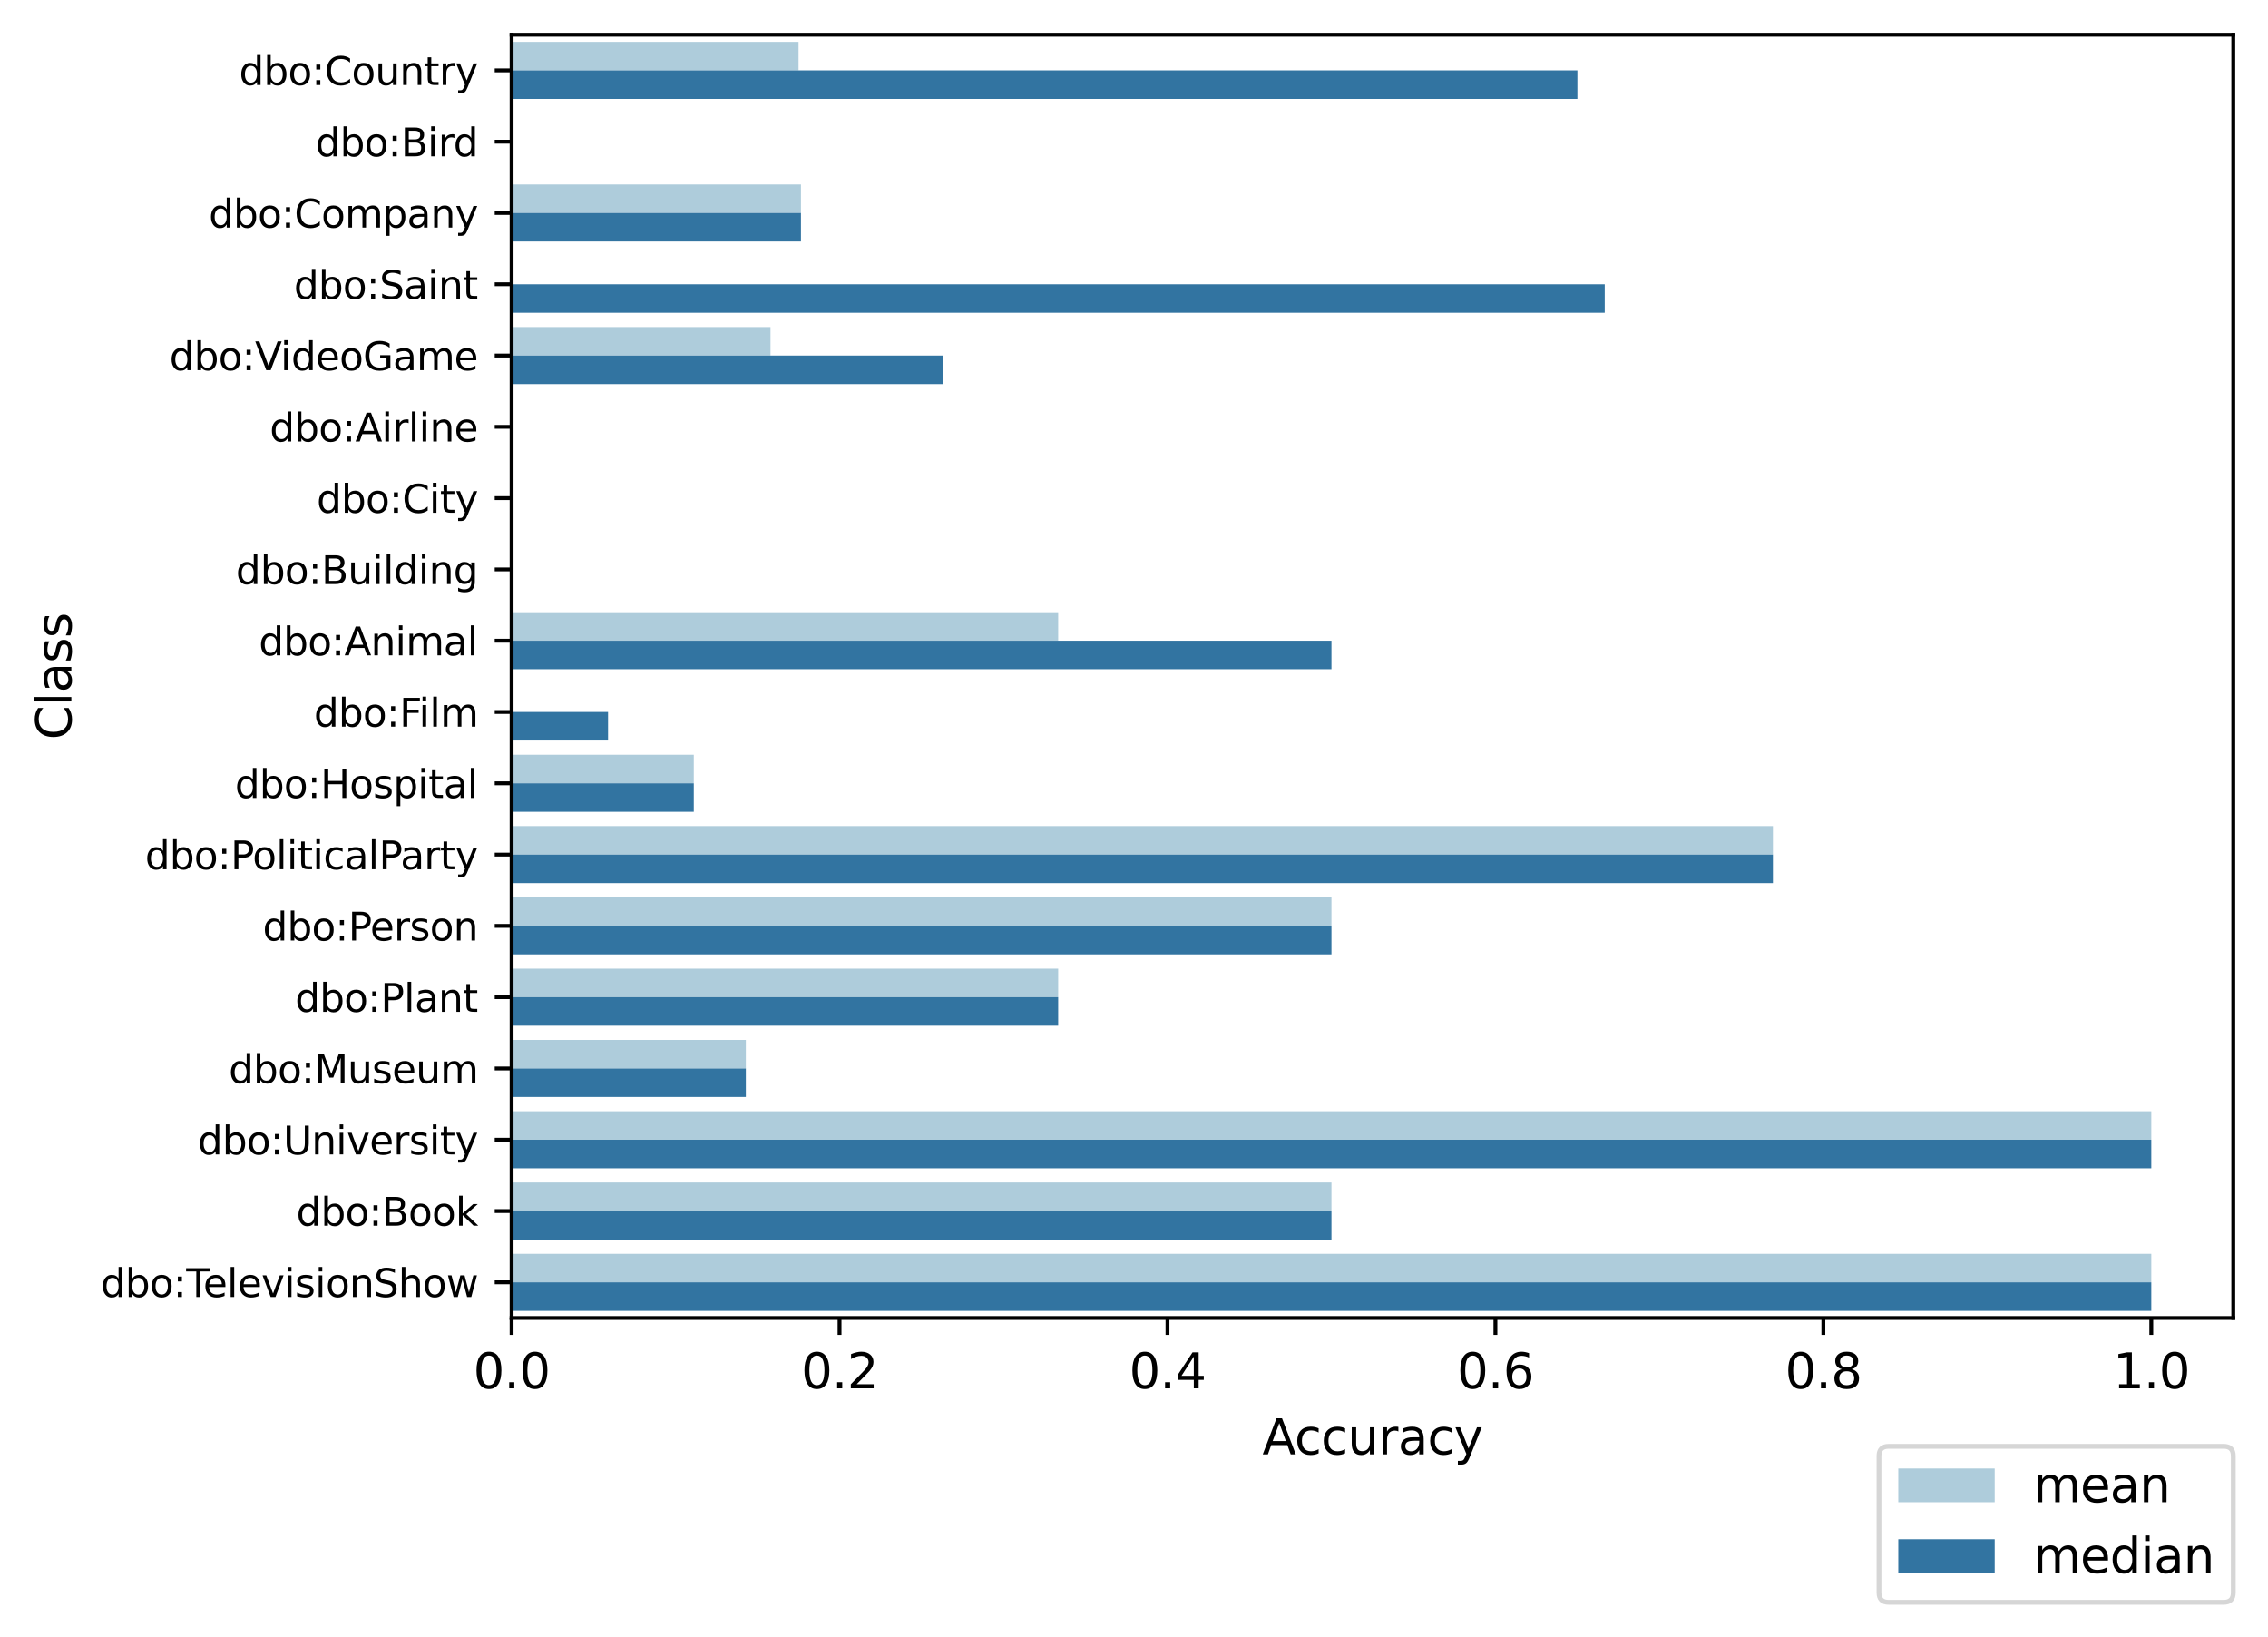 <?xml version="1.0" encoding="utf-8" standalone="no"?>
<!DOCTYPE svg PUBLIC "-//W3C//DTD SVG 1.1//EN"
  "http://www.w3.org/Graphics/SVG/1.1/DTD/svg11.dtd">
<svg height="339.479pt" version="1.1" viewBox="0 0 470.438 339.479" width="470.438pt" xmlns="http://www.w3.org/2000/svg" xmlns:xlink="http://www.w3.org/1999/xlink">
 <defs>
  <style type="text/css">*{stroke-linecap:butt;stroke-linejoin:round;}</style>
 </defs>
 <g id="figure_1">
  <g id="patch_1">
   <path d="M 0 339.479 
L 470.438 339.479 
L 470.438 0 
L 0 0 
z
" style="fill:#ffffff;"/>
  </g>
  <g id="axes_1">
   <g id="patch_2">
    <path d="M 106.118 273.312 
L 463.238 273.312 
L 463.238 7.2 
L 106.118 7.2 
z
" style="fill:#ffffff;"/>
   </g>
   <g id="patch_3">
    <path clip-path="url(#pce075384e4)" d="M 106.118 8.678 
L 165.638 8.678 
L 165.638 14.592 
L 106.118 14.592 
z
" style="fill:#aeccdb;"/>
   </g>
   <g id="patch_4">
    <path clip-path="url(#pce075384e4)" d="M 106.118 23.462 
L 106.118 23.462 
L 106.118 29.376 
L 106.118 29.376 
z
" style="fill:#aeccdb;"/>
   </g>
   <g id="patch_5">
    <path clip-path="url(#pce075384e4)" d="M 106.118 38.246 
L 166.138 38.246 
L 166.138 44.16 
L 106.118 44.16 
z
" style="fill:#aeccdb;"/>
   </g>
   <g id="patch_6">
    <path clip-path="url(#pce075384e4)" d="M 106.118 53.03 
L 106.118 53.03 
L 106.118 58.944 
L 106.118 58.944 
z
" style="fill:#aeccdb;"/>
   </g>
   <g id="patch_7">
    <path clip-path="url(#pce075384e4)" d="M 106.118 67.814 
L 159.82 67.814 
L 159.82 73.728 
L 106.118 73.728 
z
" style="fill:#aeccdb;"/>
   </g>
   <g id="patch_8">
    <path clip-path="url(#pce075384e4)" d="M 106.118 82.598 
L 106.118 82.598 
L 106.118 88.512 
L 106.118 88.512 
z
" style="fill:#aeccdb;"/>
   </g>
   <g id="patch_9">
    <path clip-path="url(#pce075384e4)" d="M 106.118 97.382 
L 106.118 97.382 
L 106.118 103.296 
L 106.118 103.296 
z
" style="fill:#aeccdb;"/>
   </g>
   <g id="patch_10">
    <path clip-path="url(#pce075384e4)" d="M 106.118 112.166 
L 106.118 112.166 
L 106.118 118.08 
L 106.118 118.08 
z
" style="fill:#aeccdb;"/>
   </g>
   <g id="patch_11">
    <path clip-path="url(#pce075384e4)" d="M 106.118 126.95 
L 219.49 126.95 
L 219.49 132.864 
L 106.118 132.864 
z
" style="fill:#aeccdb;"/>
   </g>
   <g id="patch_12">
    <path clip-path="url(#pce075384e4)" d="M 106.118 141.734 
L 106.118 141.734 
L 106.118 147.648 
L 106.118 147.648 
z
" style="fill:#aeccdb;"/>
   </g>
   <g id="patch_13">
    <path clip-path="url(#pce075384e4)" d="M 106.118 156.518 
L 143.909 156.518 
L 143.909 162.432 
L 106.118 162.432 
z
" style="fill:#aeccdb;"/>
   </g>
   <g id="patch_14">
    <path clip-path="url(#pce075384e4)" d="M 106.118 171.302 
L 367.744 171.302 
L 367.744 177.216 
L 106.118 177.216 
z
" style="fill:#aeccdb;"/>
   </g>
   <g id="patch_15">
    <path clip-path="url(#pce075384e4)" d="M 106.118 186.086 
L 276.175 186.086 
L 276.175 192 
L 106.118 192 
z
" style="fill:#aeccdb;"/>
   </g>
   <g id="patch_16">
    <path clip-path="url(#pce075384e4)" d="M 106.118 200.87 
L 219.49 200.87 
L 219.49 206.784 
L 106.118 206.784 
z
" style="fill:#aeccdb;"/>
   </g>
   <g id="patch_17">
    <path clip-path="url(#pce075384e4)" d="M 106.118 215.654 
L 154.706 215.654 
L 154.706 221.568 
L 106.118 221.568 
z
" style="fill:#aeccdb;"/>
   </g>
   <g id="patch_18">
    <path clip-path="url(#pce075384e4)" d="M 106.118 230.438 
L 446.232 230.438 
L 446.232 236.352 
L 106.118 236.352 
z
" style="fill:#aeccdb;"/>
   </g>
   <g id="patch_19">
    <path clip-path="url(#pce075384e4)" d="M 106.118 245.222 
L 276.175 245.222 
L 276.175 251.136 
L 106.118 251.136 
z
" style="fill:#aeccdb;"/>
   </g>
   <g id="patch_20">
    <path clip-path="url(#pce075384e4)" d="M 106.118 260.006 
L 446.232 260.006 
L 446.232 265.92 
L 106.118 265.92 
z
" style="fill:#aeccdb;"/>
   </g>
   <g id="patch_21">
    <path clip-path="url(#pce075384e4)" d="M 106.118 14.592 
L 327.192 14.592 
L 327.192 20.506 
L 106.118 20.506 
z
" style="fill:#3274a1;"/>
   </g>
   <g id="patch_22">
    <path clip-path="url(#pce075384e4)" d="M 106.118 29.376 
L 106.118 29.376 
L 106.118 35.29 
L 106.118 35.29 
z
" style="fill:#3274a1;"/>
   </g>
   <g id="patch_23">
    <path clip-path="url(#pce075384e4)" d="M 106.118 44.16 
L 166.138 44.16 
L 166.138 50.074 
L 106.118 50.074 
z
" style="fill:#3274a1;"/>
   </g>
   <g id="patch_24">
    <path clip-path="url(#pce075384e4)" d="M 106.118 58.944 
L 332.861 58.944 
L 332.861 64.858 
L 106.118 64.858 
z
" style="fill:#3274a1;"/>
   </g>
   <g id="patch_25">
    <path clip-path="url(#pce075384e4)" d="M 106.118 73.728 
L 195.622 73.728 
L 195.622 79.642 
L 106.118 79.642 
z
" style="fill:#3274a1;"/>
   </g>
   <g id="patch_26">
    <path clip-path="url(#pce075384e4)" d="M 106.118 88.512 
L 106.118 88.512 
L 106.118 94.426 
L 106.118 94.426 
z
" style="fill:#3274a1;"/>
   </g>
   <g id="patch_27">
    <path clip-path="url(#pce075384e4)" d="M 106.118 103.296 
L 106.118 103.296 
L 106.118 109.21 
L 106.118 109.21 
z
" style="fill:#3274a1;"/>
   </g>
   <g id="patch_28">
    <path clip-path="url(#pce075384e4)" d="M 106.118 118.08 
L 106.118 118.08 
L 106.118 123.994 
L 106.118 123.994 
z
" style="fill:#3274a1;"/>
   </g>
   <g id="patch_29">
    <path clip-path="url(#pce075384e4)" d="M 106.118 132.864 
L 276.175 132.864 
L 276.175 138.778 
L 106.118 138.778 
z
" style="fill:#3274a1;"/>
   </g>
   <g id="patch_30">
    <path clip-path="url(#pce075384e4)" d="M 106.118 147.648 
L 126.125 147.648 
L 126.125 153.562 
L 106.118 153.562 
z
" style="fill:#3274a1;"/>
   </g>
   <g id="patch_31">
    <path clip-path="url(#pce075384e4)" d="M 106.118 162.432 
L 143.909 162.432 
L 143.909 168.346 
L 106.118 168.346 
z
" style="fill:#3274a1;"/>
   </g>
   <g id="patch_32">
    <path clip-path="url(#pce075384e4)" d="M 106.118 177.216 
L 367.744 177.216 
L 367.744 183.13 
L 106.118 183.13 
z
" style="fill:#3274a1;"/>
   </g>
   <g id="patch_33">
    <path clip-path="url(#pce075384e4)" d="M 106.118 192 
L 276.175 192 
L 276.175 197.914 
L 106.118 197.914 
z
" style="fill:#3274a1;"/>
   </g>
   <g id="patch_34">
    <path clip-path="url(#pce075384e4)" d="M 106.118 206.784 
L 219.49 206.784 
L 219.49 212.698 
L 106.118 212.698 
z
" style="fill:#3274a1;"/>
   </g>
   <g id="patch_35">
    <path clip-path="url(#pce075384e4)" d="M 106.118 221.568 
L 154.706 221.568 
L 154.706 227.482 
L 106.118 227.482 
z
" style="fill:#3274a1;"/>
   </g>
   <g id="patch_36">
    <path clip-path="url(#pce075384e4)" d="M 106.118 236.352 
L 446.232 236.352 
L 446.232 242.266 
L 106.118 242.266 
z
" style="fill:#3274a1;"/>
   </g>
   <g id="patch_37">
    <path clip-path="url(#pce075384e4)" d="M 106.118 251.136 
L 276.175 251.136 
L 276.175 257.05 
L 106.118 257.05 
z
" style="fill:#3274a1;"/>
   </g>
   <g id="patch_38">
    <path clip-path="url(#pce075384e4)" d="M 106.118 265.92 
L 446.232 265.92 
L 446.232 271.834 
L 106.118 271.834 
z
" style="fill:#3274a1;"/>
   </g>
   <g id="matplotlib.axis_1">
    <g id="xtick_1">
     <g id="line2d_1">
      <defs>
       <path d="M 0 0 
L 0 3.5 
" id="m82f8ea58aa" style="stroke:#000000;stroke-width:0.8;"/>
      </defs>
      <g>
       <use style="stroke:#000000;stroke-width:0.8;" x="106.118" xlink:href="#m82f8ea58aa" y="273.312"/>
      </g>
     </g>
     <g id="text_1">
      <!-- 0.0 -->
      <g transform="translate(98.167 287.91)scale(0.1 -0.1)">
       <defs>
        <path d="M 2034 4250 
Q 1547 4250 1301 3770 
Q 1056 3291 1056 2328 
Q 1056 1369 1301 889 
Q 1547 409 2034 409 
Q 2525 409 2770 889 
Q 3016 1369 3016 2328 
Q 3016 3291 2770 3770 
Q 2525 4250 2034 4250 
z
M 2034 4750 
Q 2819 4750 3233 4129 
Q 3647 3509 3647 2328 
Q 3647 1150 3233 529 
Q 2819 -91 2034 -91 
Q 1250 -91 836 529 
Q 422 1150 422 2328 
Q 422 3509 836 4129 
Q 1250 4750 2034 4750 
z
" id="DejaVuSans-30" transform="scale(0.016)"/>
        <path d="M 684 794 
L 1344 794 
L 1344 0 
L 684 0 
L 684 794 
z
" id="DejaVuSans-2e" transform="scale(0.016)"/>
       </defs>
       <use xlink:href="#DejaVuSans-30"/>
       <use x="63.623" xlink:href="#DejaVuSans-2e"/>
       <use x="95.41" xlink:href="#DejaVuSans-30"/>
      </g>
     </g>
    </g>
    <g id="xtick_2">
     <g id="line2d_2">
      <g>
       <use style="stroke:#000000;stroke-width:0.8;" x="174.141" xlink:href="#m82f8ea58aa" y="273.312"/>
      </g>
     </g>
     <g id="text_2">
      <!-- 0.2 -->
      <g transform="translate(166.189 287.91)scale(0.1 -0.1)">
       <defs>
        <path d="M 1228 531 
L 3431 531 
L 3431 0 
L 469 0 
L 469 531 
Q 828 903 1448 1529 
Q 2069 2156 2228 2338 
Q 2531 2678 2651 2914 
Q 2772 3150 2772 3378 
Q 2772 3750 2511 3984 
Q 2250 4219 1831 4219 
Q 1534 4219 1204 4116 
Q 875 4013 500 3803 
L 500 4441 
Q 881 4594 1212 4672 
Q 1544 4750 1819 4750 
Q 2544 4750 2975 4387 
Q 3406 4025 3406 3419 
Q 3406 3131 3298 2873 
Q 3191 2616 2906 2266 
Q 2828 2175 2409 1742 
Q 1991 1309 1228 531 
z
" id="DejaVuSans-32" transform="scale(0.016)"/>
       </defs>
       <use xlink:href="#DejaVuSans-30"/>
       <use x="63.623" xlink:href="#DejaVuSans-2e"/>
       <use x="95.41" xlink:href="#DejaVuSans-32"/>
      </g>
     </g>
    </g>
    <g id="xtick_3">
     <g id="line2d_3">
      <g>
       <use style="stroke:#000000;stroke-width:0.8;" x="242.164" xlink:href="#m82f8ea58aa" y="273.312"/>
      </g>
     </g>
     <g id="text_3">
      <!-- 0.4 -->
      <g transform="translate(234.212 287.91)scale(0.1 -0.1)">
       <defs>
        <path d="M 2419 4116 
L 825 1625 
L 2419 1625 
L 2419 4116 
z
M 2253 4666 
L 3047 4666 
L 3047 1625 
L 3713 1625 
L 3713 1100 
L 3047 1100 
L 3047 0 
L 2419 0 
L 2419 1100 
L 313 1100 
L 313 1709 
L 2253 4666 
z
" id="DejaVuSans-34" transform="scale(0.016)"/>
       </defs>
       <use xlink:href="#DejaVuSans-30"/>
       <use x="63.623" xlink:href="#DejaVuSans-2e"/>
       <use x="95.41" xlink:href="#DejaVuSans-34"/>
      </g>
     </g>
    </g>
    <g id="xtick_4">
     <g id="line2d_4">
      <g>
       <use style="stroke:#000000;stroke-width:0.8;" x="310.187" xlink:href="#m82f8ea58aa" y="273.312"/>
      </g>
     </g>
     <g id="text_4">
      <!-- 0.6 -->
      <g transform="translate(302.235 287.91)scale(0.1 -0.1)">
       <defs>
        <path d="M 2113 2584 
Q 1688 2584 1439 2293 
Q 1191 2003 1191 1497 
Q 1191 994 1439 701 
Q 1688 409 2113 409 
Q 2538 409 2786 701 
Q 3034 994 3034 1497 
Q 3034 2003 2786 2293 
Q 2538 2584 2113 2584 
z
M 3366 4563 
L 3366 3988 
Q 3128 4100 2886 4159 
Q 2644 4219 2406 4219 
Q 1781 4219 1451 3797 
Q 1122 3375 1075 2522 
Q 1259 2794 1537 2939 
Q 1816 3084 2150 3084 
Q 2853 3084 3261 2657 
Q 3669 2231 3669 1497 
Q 3669 778 3244 343 
Q 2819 -91 2113 -91 
Q 1303 -91 875 529 
Q 447 1150 447 2328 
Q 447 3434 972 4092 
Q 1497 4750 2381 4750 
Q 2619 4750 2861 4703 
Q 3103 4656 3366 4563 
z
" id="DejaVuSans-36" transform="scale(0.016)"/>
       </defs>
       <use xlink:href="#DejaVuSans-30"/>
       <use x="63.623" xlink:href="#DejaVuSans-2e"/>
       <use x="95.41" xlink:href="#DejaVuSans-36"/>
      </g>
     </g>
    </g>
    <g id="xtick_5">
     <g id="line2d_5">
      <g>
       <use style="stroke:#000000;stroke-width:0.8;" x="378.21" xlink:href="#m82f8ea58aa" y="273.312"/>
      </g>
     </g>
     <g id="text_5">
      <!-- 0.8 -->
      <g transform="translate(370.258 287.91)scale(0.1 -0.1)">
       <defs>
        <path d="M 2034 2216 
Q 1584 2216 1326 1975 
Q 1069 1734 1069 1313 
Q 1069 891 1326 650 
Q 1584 409 2034 409 
Q 2484 409 2743 651 
Q 3003 894 3003 1313 
Q 3003 1734 2745 1975 
Q 2488 2216 2034 2216 
z
M 1403 2484 
Q 997 2584 770 2862 
Q 544 3141 544 3541 
Q 544 4100 942 4425 
Q 1341 4750 2034 4750 
Q 2731 4750 3128 4425 
Q 3525 4100 3525 3541 
Q 3525 3141 3298 2862 
Q 3072 2584 2669 2484 
Q 3125 2378 3379 2068 
Q 3634 1759 3634 1313 
Q 3634 634 3220 271 
Q 2806 -91 2034 -91 
Q 1263 -91 848 271 
Q 434 634 434 1313 
Q 434 1759 690 2068 
Q 947 2378 1403 2484 
z
M 1172 3481 
Q 1172 3119 1398 2916 
Q 1625 2713 2034 2713 
Q 2441 2713 2670 2916 
Q 2900 3119 2900 3481 
Q 2900 3844 2670 4047 
Q 2441 4250 2034 4250 
Q 1625 4250 1398 4047 
Q 1172 3844 1172 3481 
z
" id="DejaVuSans-38" transform="scale(0.016)"/>
       </defs>
       <use xlink:href="#DejaVuSans-30"/>
       <use x="63.623" xlink:href="#DejaVuSans-2e"/>
       <use x="95.41" xlink:href="#DejaVuSans-38"/>
      </g>
     </g>
    </g>
    <g id="xtick_6">
     <g id="line2d_6">
      <g>
       <use style="stroke:#000000;stroke-width:0.8;" x="446.232" xlink:href="#m82f8ea58aa" y="273.312"/>
      </g>
     </g>
     <g id="text_6">
      <!-- 1.0 -->
      <g transform="translate(438.281 287.91)scale(0.1 -0.1)">
       <defs>
        <path d="M 794 531 
L 1825 531 
L 1825 4091 
L 703 3866 
L 703 4441 
L 1819 4666 
L 2450 4666 
L 2450 531 
L 3481 531 
L 3481 0 
L 794 0 
L 794 531 
z
" id="DejaVuSans-31" transform="scale(0.016)"/>
       </defs>
       <use xlink:href="#DejaVuSans-31"/>
       <use x="63.623" xlink:href="#DejaVuSans-2e"/>
       <use x="95.41" xlink:href="#DejaVuSans-30"/>
      </g>
     </g>
    </g>
    <g id="text_7">
     <!-- Accuracy -->
     <g transform="translate(261.85 301.589)scale(0.1 -0.1)">
      <defs>
       <path d="M 2188 4044 
L 1331 1722 
L 3047 1722 
L 2188 4044 
z
M 1831 4666 
L 2547 4666 
L 4325 0 
L 3669 0 
L 3244 1197 
L 1141 1197 
L 716 0 
L 50 0 
L 1831 4666 
z
" id="DejaVuSans-41" transform="scale(0.016)"/>
       <path d="M 3122 3366 
L 3122 2828 
Q 2878 2963 2633 3030 
Q 2388 3097 2138 3097 
Q 1578 3097 1268 2742 
Q 959 2388 959 1747 
Q 959 1106 1268 751 
Q 1578 397 2138 397 
Q 2388 397 2633 464 
Q 2878 531 3122 666 
L 3122 134 
Q 2881 22 2623 -34 
Q 2366 -91 2075 -91 
Q 1284 -91 818 406 
Q 353 903 353 1747 
Q 353 2603 823 3093 
Q 1294 3584 2113 3584 
Q 2378 3584 2631 3529 
Q 2884 3475 3122 3366 
z
" id="DejaVuSans-63" transform="scale(0.016)"/>
       <path d="M 544 1381 
L 544 3500 
L 1119 3500 
L 1119 1403 
Q 1119 906 1312 657 
Q 1506 409 1894 409 
Q 2359 409 2629 706 
Q 2900 1003 2900 1516 
L 2900 3500 
L 3475 3500 
L 3475 0 
L 2900 0 
L 2900 538 
Q 2691 219 2414 64 
Q 2138 -91 1772 -91 
Q 1169 -91 856 284 
Q 544 659 544 1381 
z
M 1991 3584 
L 1991 3584 
z
" id="DejaVuSans-75" transform="scale(0.016)"/>
       <path d="M 2631 2963 
Q 2534 3019 2420 3045 
Q 2306 3072 2169 3072 
Q 1681 3072 1420 2755 
Q 1159 2438 1159 1844 
L 1159 0 
L 581 0 
L 581 3500 
L 1159 3500 
L 1159 2956 
Q 1341 3275 1631 3429 
Q 1922 3584 2338 3584 
Q 2397 3584 2469 3576 
Q 2541 3569 2628 3553 
L 2631 2963 
z
" id="DejaVuSans-72" transform="scale(0.016)"/>
       <path d="M 2194 1759 
Q 1497 1759 1228 1600 
Q 959 1441 959 1056 
Q 959 750 1161 570 
Q 1363 391 1709 391 
Q 2188 391 2477 730 
Q 2766 1069 2766 1631 
L 2766 1759 
L 2194 1759 
z
M 3341 1997 
L 3341 0 
L 2766 0 
L 2766 531 
Q 2569 213 2275 61 
Q 1981 -91 1556 -91 
Q 1019 -91 701 211 
Q 384 513 384 1019 
Q 384 1609 779 1909 
Q 1175 2209 1959 2209 
L 2766 2209 
L 2766 2266 
Q 2766 2663 2505 2880 
Q 2244 3097 1772 3097 
Q 1472 3097 1187 3025 
Q 903 2953 641 2809 
L 641 3341 
Q 956 3463 1253 3523 
Q 1550 3584 1831 3584 
Q 2591 3584 2966 3190 
Q 3341 2797 3341 1997 
z
" id="DejaVuSans-61" transform="scale(0.016)"/>
       <path d="M 2059 -325 
Q 1816 -950 1584 -1140 
Q 1353 -1331 966 -1331 
L 506 -1331 
L 506 -850 
L 844 -850 
Q 1081 -850 1212 -737 
Q 1344 -625 1503 -206 
L 1606 56 
L 191 3500 
L 800 3500 
L 1894 763 
L 2988 3500 
L 3597 3500 
L 2059 -325 
z
" id="DejaVuSans-79" transform="scale(0.016)"/>
      </defs>
      <use xlink:href="#DejaVuSans-41"/>
      <use x="66.658" xlink:href="#DejaVuSans-63"/>
      <use x="121.639" xlink:href="#DejaVuSans-63"/>
      <use x="176.619" xlink:href="#DejaVuSans-75"/>
      <use x="239.998" xlink:href="#DejaVuSans-72"/>
      <use x="281.111" xlink:href="#DejaVuSans-61"/>
      <use x="342.391" xlink:href="#DejaVuSans-63"/>
      <use x="397.371" xlink:href="#DejaVuSans-79"/>
     </g>
    </g>
   </g>
   <g id="matplotlib.axis_2">
    <g id="ytick_1">
     <g id="line2d_7">
      <defs>
       <path d="M 0 0 
L -3.5 0 
" id="m1f0e04c67e" style="stroke:#000000;stroke-width:0.8;"/>
      </defs>
      <g>
       <use style="stroke:#000000;stroke-width:0.8;" x="106.118" xlink:href="#m1f0e04c67e" y="14.592"/>
      </g>
     </g>
     <g id="text_8">
      <!-- dbo:Country -->
      <g transform="translate(49.589 17.631)scale(0.08 -0.08)">
       <defs>
        <path d="M 2906 2969 
L 2906 4863 
L 3481 4863 
L 3481 0 
L 2906 0 
L 2906 525 
Q 2725 213 2448 61 
Q 2172 -91 1784 -91 
Q 1150 -91 751 415 
Q 353 922 353 1747 
Q 353 2572 751 3078 
Q 1150 3584 1784 3584 
Q 2172 3584 2448 3432 
Q 2725 3281 2906 2969 
z
M 947 1747 
Q 947 1113 1208 752 
Q 1469 391 1925 391 
Q 2381 391 2643 752 
Q 2906 1113 2906 1747 
Q 2906 2381 2643 2742 
Q 2381 3103 1925 3103 
Q 1469 3103 1208 2742 
Q 947 2381 947 1747 
z
" id="DejaVuSans-64" transform="scale(0.016)"/>
        <path d="M 3116 1747 
Q 3116 2381 2855 2742 
Q 2594 3103 2138 3103 
Q 1681 3103 1420 2742 
Q 1159 2381 1159 1747 
Q 1159 1113 1420 752 
Q 1681 391 2138 391 
Q 2594 391 2855 752 
Q 3116 1113 3116 1747 
z
M 1159 2969 
Q 1341 3281 1617 3432 
Q 1894 3584 2278 3584 
Q 2916 3584 3314 3078 
Q 3713 2572 3713 1747 
Q 3713 922 3314 415 
Q 2916 -91 2278 -91 
Q 1894 -91 1617 61 
Q 1341 213 1159 525 
L 1159 0 
L 581 0 
L 581 4863 
L 1159 4863 
L 1159 2969 
z
" id="DejaVuSans-62" transform="scale(0.016)"/>
        <path d="M 1959 3097 
Q 1497 3097 1228 2736 
Q 959 2375 959 1747 
Q 959 1119 1226 758 
Q 1494 397 1959 397 
Q 2419 397 2687 759 
Q 2956 1122 2956 1747 
Q 2956 2369 2687 2733 
Q 2419 3097 1959 3097 
z
M 1959 3584 
Q 2709 3584 3137 3096 
Q 3566 2609 3566 1747 
Q 3566 888 3137 398 
Q 2709 -91 1959 -91 
Q 1206 -91 779 398 
Q 353 888 353 1747 
Q 353 2609 779 3096 
Q 1206 3584 1959 3584 
z
" id="DejaVuSans-6f" transform="scale(0.016)"/>
        <path d="M 750 794 
L 1409 794 
L 1409 0 
L 750 0 
L 750 794 
z
M 750 3309 
L 1409 3309 
L 1409 2516 
L 750 2516 
L 750 3309 
z
" id="DejaVuSans-3a" transform="scale(0.016)"/>
        <path d="M 4122 4306 
L 4122 3641 
Q 3803 3938 3442 4084 
Q 3081 4231 2675 4231 
Q 1875 4231 1450 3742 
Q 1025 3253 1025 2328 
Q 1025 1406 1450 917 
Q 1875 428 2675 428 
Q 3081 428 3442 575 
Q 3803 722 4122 1019 
L 4122 359 
Q 3791 134 3420 21 
Q 3050 -91 2638 -91 
Q 1578 -91 968 557 
Q 359 1206 359 2328 
Q 359 3453 968 4101 
Q 1578 4750 2638 4750 
Q 3056 4750 3426 4639 
Q 3797 4528 4122 4306 
z
" id="DejaVuSans-43" transform="scale(0.016)"/>
        <path d="M 3513 2113 
L 3513 0 
L 2938 0 
L 2938 2094 
Q 2938 2591 2744 2837 
Q 2550 3084 2163 3084 
Q 1697 3084 1428 2787 
Q 1159 2491 1159 1978 
L 1159 0 
L 581 0 
L 581 3500 
L 1159 3500 
L 1159 2956 
Q 1366 3272 1645 3428 
Q 1925 3584 2291 3584 
Q 2894 3584 3203 3211 
Q 3513 2838 3513 2113 
z
" id="DejaVuSans-6e" transform="scale(0.016)"/>
        <path d="M 1172 4494 
L 1172 3500 
L 2356 3500 
L 2356 3053 
L 1172 3053 
L 1172 1153 
Q 1172 725 1289 603 
Q 1406 481 1766 481 
L 2356 481 
L 2356 0 
L 1766 0 
Q 1100 0 847 248 
Q 594 497 594 1153 
L 594 3053 
L 172 3053 
L 172 3500 
L 594 3500 
L 594 4494 
L 1172 4494 
z
" id="DejaVuSans-74" transform="scale(0.016)"/>
       </defs>
       <use xlink:href="#DejaVuSans-64"/>
       <use x="63.477" xlink:href="#DejaVuSans-62"/>
       <use x="126.953" xlink:href="#DejaVuSans-6f"/>
       <use x="188.135" xlink:href="#DejaVuSans-3a"/>
       <use x="221.826" xlink:href="#DejaVuSans-43"/>
       <use x="291.65" xlink:href="#DejaVuSans-6f"/>
       <use x="352.832" xlink:href="#DejaVuSans-75"/>
       <use x="416.211" xlink:href="#DejaVuSans-6e"/>
       <use x="479.59" xlink:href="#DejaVuSans-74"/>
       <use x="518.799" xlink:href="#DejaVuSans-72"/>
       <use x="559.912" xlink:href="#DejaVuSans-79"/>
      </g>
     </g>
    </g>
    <g id="ytick_2">
     <g id="line2d_8">
      <g>
       <use style="stroke:#000000;stroke-width:0.8;" x="106.118" xlink:href="#m1f0e04c67e" y="29.376"/>
      </g>
     </g>
     <g id="text_9">
      <!-- dbo:Bird -->
      <g transform="translate(65.432 32.415)scale(0.08 -0.08)">
       <defs>
        <path d="M 1259 2228 
L 1259 519 
L 2272 519 
Q 2781 519 3026 730 
Q 3272 941 3272 1375 
Q 3272 1813 3026 2020 
Q 2781 2228 2272 2228 
L 1259 2228 
z
M 1259 4147 
L 1259 2741 
L 2194 2741 
Q 2656 2741 2882 2914 
Q 3109 3088 3109 3444 
Q 3109 3797 2882 3972 
Q 2656 4147 2194 4147 
L 1259 4147 
z
M 628 4666 
L 2241 4666 
Q 2963 4666 3353 4366 
Q 3744 4066 3744 3513 
Q 3744 3084 3544 2831 
Q 3344 2578 2956 2516 
Q 3422 2416 3680 2098 
Q 3938 1781 3938 1306 
Q 3938 681 3513 340 
Q 3088 0 2303 0 
L 628 0 
L 628 4666 
z
" id="DejaVuSans-42" transform="scale(0.016)"/>
        <path d="M 603 3500 
L 1178 3500 
L 1178 0 
L 603 0 
L 603 3500 
z
M 603 4863 
L 1178 4863 
L 1178 4134 
L 603 4134 
L 603 4863 
z
" id="DejaVuSans-69" transform="scale(0.016)"/>
       </defs>
       <use xlink:href="#DejaVuSans-64"/>
       <use x="63.477" xlink:href="#DejaVuSans-62"/>
       <use x="126.953" xlink:href="#DejaVuSans-6f"/>
       <use x="188.135" xlink:href="#DejaVuSans-3a"/>
       <use x="221.826" xlink:href="#DejaVuSans-42"/>
       <use x="290.43" xlink:href="#DejaVuSans-69"/>
       <use x="318.213" xlink:href="#DejaVuSans-72"/>
       <use x="357.576" xlink:href="#DejaVuSans-64"/>
      </g>
     </g>
    </g>
    <g id="ytick_3">
     <g id="line2d_9">
      <g>
       <use style="stroke:#000000;stroke-width:0.8;" x="106.118" xlink:href="#m1f0e04c67e" y="44.16"/>
      </g>
     </g>
     <g id="text_10">
      <!-- dbo:Company -->
      <g transform="translate(43.311 47.199)scale(0.08 -0.08)">
       <defs>
        <path d="M 3328 2828 
Q 3544 3216 3844 3400 
Q 4144 3584 4550 3584 
Q 5097 3584 5394 3201 
Q 5691 2819 5691 2113 
L 5691 0 
L 5113 0 
L 5113 2094 
Q 5113 2597 4934 2840 
Q 4756 3084 4391 3084 
Q 3944 3084 3684 2787 
Q 3425 2491 3425 1978 
L 3425 0 
L 2847 0 
L 2847 2094 
Q 2847 2600 2669 2842 
Q 2491 3084 2119 3084 
Q 1678 3084 1418 2786 
Q 1159 2488 1159 1978 
L 1159 0 
L 581 0 
L 581 3500 
L 1159 3500 
L 1159 2956 
Q 1356 3278 1631 3431 
Q 1906 3584 2284 3584 
Q 2666 3584 2933 3390 
Q 3200 3197 3328 2828 
z
" id="DejaVuSans-6d" transform="scale(0.016)"/>
        <path d="M 1159 525 
L 1159 -1331 
L 581 -1331 
L 581 3500 
L 1159 3500 
L 1159 2969 
Q 1341 3281 1617 3432 
Q 1894 3584 2278 3584 
Q 2916 3584 3314 3078 
Q 3713 2572 3713 1747 
Q 3713 922 3314 415 
Q 2916 -91 2278 -91 
Q 1894 -91 1617 61 
Q 1341 213 1159 525 
z
M 3116 1747 
Q 3116 2381 2855 2742 
Q 2594 3103 2138 3103 
Q 1681 3103 1420 2742 
Q 1159 2381 1159 1747 
Q 1159 1113 1420 752 
Q 1681 391 2138 391 
Q 2594 391 2855 752 
Q 3116 1113 3116 1747 
z
" id="DejaVuSans-70" transform="scale(0.016)"/>
       </defs>
       <use xlink:href="#DejaVuSans-64"/>
       <use x="63.477" xlink:href="#DejaVuSans-62"/>
       <use x="126.953" xlink:href="#DejaVuSans-6f"/>
       <use x="188.135" xlink:href="#DejaVuSans-3a"/>
       <use x="221.826" xlink:href="#DejaVuSans-43"/>
       <use x="291.65" xlink:href="#DejaVuSans-6f"/>
       <use x="352.832" xlink:href="#DejaVuSans-6d"/>
       <use x="450.244" xlink:href="#DejaVuSans-70"/>
       <use x="513.721" xlink:href="#DejaVuSans-61"/>
       <use x="575" xlink:href="#DejaVuSans-6e"/>
       <use x="638.379" xlink:href="#DejaVuSans-79"/>
      </g>
     </g>
    </g>
    <g id="ytick_4">
     <g id="line2d_10">
      <g>
       <use style="stroke:#000000;stroke-width:0.8;" x="106.118" xlink:href="#m1f0e04c67e" y="58.944"/>
      </g>
     </g>
     <g id="text_11">
      <!-- dbo:Saint -->
      <g transform="translate(60.961 61.983)scale(0.08 -0.08)">
       <defs>
        <path d="M 3425 4513 
L 3425 3897 
Q 3066 4069 2747 4153 
Q 2428 4238 2131 4238 
Q 1616 4238 1336 4038 
Q 1056 3838 1056 3469 
Q 1056 3159 1242 3001 
Q 1428 2844 1947 2747 
L 2328 2669 
Q 3034 2534 3370 2195 
Q 3706 1856 3706 1288 
Q 3706 609 3251 259 
Q 2797 -91 1919 -91 
Q 1588 -91 1214 -16 
Q 841 59 441 206 
L 441 856 
Q 825 641 1194 531 
Q 1563 422 1919 422 
Q 2459 422 2753 634 
Q 3047 847 3047 1241 
Q 3047 1584 2836 1778 
Q 2625 1972 2144 2069 
L 1759 2144 
Q 1053 2284 737 2584 
Q 422 2884 422 3419 
Q 422 4038 858 4394 
Q 1294 4750 2059 4750 
Q 2388 4750 2728 4690 
Q 3069 4631 3425 4513 
z
" id="DejaVuSans-53" transform="scale(0.016)"/>
       </defs>
       <use xlink:href="#DejaVuSans-64"/>
       <use x="63.477" xlink:href="#DejaVuSans-62"/>
       <use x="126.953" xlink:href="#DejaVuSans-6f"/>
       <use x="188.135" xlink:href="#DejaVuSans-3a"/>
       <use x="221.826" xlink:href="#DejaVuSans-53"/>
       <use x="285.303" xlink:href="#DejaVuSans-61"/>
       <use x="346.582" xlink:href="#DejaVuSans-69"/>
       <use x="374.365" xlink:href="#DejaVuSans-6e"/>
       <use x="437.744" xlink:href="#DejaVuSans-74"/>
      </g>
     </g>
    </g>
    <g id="ytick_5">
     <g id="line2d_11">
      <g>
       <use style="stroke:#000000;stroke-width:0.8;" x="106.118" xlink:href="#m1f0e04c67e" y="73.728"/>
      </g>
     </g>
     <g id="text_12">
      <!-- dbo:VideoGame -->
      <g transform="translate(35.143 76.767)scale(0.08 -0.08)">
       <defs>
        <path d="M 1831 0 
L 50 4666 
L 709 4666 
L 2188 738 
L 3669 4666 
L 4325 4666 
L 2547 0 
L 1831 0 
z
" id="DejaVuSans-56" transform="scale(0.016)"/>
        <path d="M 3597 1894 
L 3597 1613 
L 953 1613 
Q 991 1019 1311 708 
Q 1631 397 2203 397 
Q 2534 397 2845 478 
Q 3156 559 3463 722 
L 3463 178 
Q 3153 47 2828 -22 
Q 2503 -91 2169 -91 
Q 1331 -91 842 396 
Q 353 884 353 1716 
Q 353 2575 817 3079 
Q 1281 3584 2069 3584 
Q 2775 3584 3186 3129 
Q 3597 2675 3597 1894 
z
M 3022 2063 
Q 3016 2534 2758 2815 
Q 2500 3097 2075 3097 
Q 1594 3097 1305 2825 
Q 1016 2553 972 2059 
L 3022 2063 
z
" id="DejaVuSans-65" transform="scale(0.016)"/>
        <path d="M 3809 666 
L 3809 1919 
L 2778 1919 
L 2778 2438 
L 4434 2438 
L 4434 434 
Q 4069 175 3628 42 
Q 3188 -91 2688 -91 
Q 1594 -91 976 548 
Q 359 1188 359 2328 
Q 359 3472 976 4111 
Q 1594 4750 2688 4750 
Q 3144 4750 3555 4637 
Q 3966 4525 4313 4306 
L 4313 3634 
Q 3963 3931 3569 4081 
Q 3175 4231 2741 4231 
Q 1884 4231 1454 3753 
Q 1025 3275 1025 2328 
Q 1025 1384 1454 906 
Q 1884 428 2741 428 
Q 3075 428 3337 486 
Q 3600 544 3809 666 
z
" id="DejaVuSans-47" transform="scale(0.016)"/>
       </defs>
       <use xlink:href="#DejaVuSans-64"/>
       <use x="63.477" xlink:href="#DejaVuSans-62"/>
       <use x="126.953" xlink:href="#DejaVuSans-6f"/>
       <use x="188.135" xlink:href="#DejaVuSans-3a"/>
       <use x="221.826" xlink:href="#DejaVuSans-56"/>
       <use x="287.984" xlink:href="#DejaVuSans-69"/>
       <use x="315.768" xlink:href="#DejaVuSans-64"/>
       <use x="379.244" xlink:href="#DejaVuSans-65"/>
       <use x="440.768" xlink:href="#DejaVuSans-6f"/>
       <use x="501.949" xlink:href="#DejaVuSans-47"/>
       <use x="579.439" xlink:href="#DejaVuSans-61"/>
       <use x="640.719" xlink:href="#DejaVuSans-6d"/>
       <use x="738.131" xlink:href="#DejaVuSans-65"/>
      </g>
     </g>
    </g>
    <g id="ytick_6">
     <g id="line2d_12">
      <g>
       <use style="stroke:#000000;stroke-width:0.8;" x="106.118" xlink:href="#m1f0e04c67e" y="88.512"/>
      </g>
     </g>
     <g id="text_13">
      <!-- dbo:Airline -->
      <g transform="translate(55.949 91.551)scale(0.08 -0.08)">
       <defs>
        <path d="M 603 4863 
L 1178 4863 
L 1178 0 
L 603 0 
L 603 4863 
z
" id="DejaVuSans-6c" transform="scale(0.016)"/>
       </defs>
       <use xlink:href="#DejaVuSans-64"/>
       <use x="63.477" xlink:href="#DejaVuSans-62"/>
       <use x="126.953" xlink:href="#DejaVuSans-6f"/>
       <use x="188.135" xlink:href="#DejaVuSans-3a"/>
       <use x="221.826" xlink:href="#DejaVuSans-41"/>
       <use x="290.234" xlink:href="#DejaVuSans-69"/>
       <use x="318.018" xlink:href="#DejaVuSans-72"/>
       <use x="359.131" xlink:href="#DejaVuSans-6c"/>
       <use x="386.914" xlink:href="#DejaVuSans-69"/>
       <use x="414.697" xlink:href="#DejaVuSans-6e"/>
       <use x="478.076" xlink:href="#DejaVuSans-65"/>
      </g>
     </g>
    </g>
    <g id="ytick_7">
     <g id="line2d_13">
      <g>
       <use style="stroke:#000000;stroke-width:0.8;" x="106.118" xlink:href="#m1f0e04c67e" y="103.296"/>
      </g>
     </g>
     <g id="text_14">
      <!-- dbo:City -->
      <g transform="translate(65.691 106.335)scale(0.08 -0.08)">
       <use xlink:href="#DejaVuSans-64"/>
       <use x="63.477" xlink:href="#DejaVuSans-62"/>
       <use x="126.953" xlink:href="#DejaVuSans-6f"/>
       <use x="188.135" xlink:href="#DejaVuSans-3a"/>
       <use x="221.826" xlink:href="#DejaVuSans-43"/>
       <use x="291.65" xlink:href="#DejaVuSans-69"/>
       <use x="319.434" xlink:href="#DejaVuSans-74"/>
       <use x="358.643" xlink:href="#DejaVuSans-79"/>
      </g>
     </g>
    </g>
    <g id="ytick_8">
     <g id="line2d_14">
      <g>
       <use style="stroke:#000000;stroke-width:0.8;" x="106.118" xlink:href="#m1f0e04c67e" y="118.08"/>
      </g>
     </g>
     <g id="text_15">
      <!-- dbo:Building -->
      <g transform="translate(48.917 121.119)scale(0.08 -0.08)">
       <defs>
        <path d="M 2906 1791 
Q 2906 2416 2648 2759 
Q 2391 3103 1925 3103 
Q 1463 3103 1205 2759 
Q 947 2416 947 1791 
Q 947 1169 1205 825 
Q 1463 481 1925 481 
Q 2391 481 2648 825 
Q 2906 1169 2906 1791 
z
M 3481 434 
Q 3481 -459 3084 -895 
Q 2688 -1331 1869 -1331 
Q 1566 -1331 1297 -1286 
Q 1028 -1241 775 -1147 
L 775 -588 
Q 1028 -725 1275 -790 
Q 1522 -856 1778 -856 
Q 2344 -856 2625 -561 
Q 2906 -266 2906 331 
L 2906 616 
Q 2728 306 2450 153 
Q 2172 0 1784 0 
Q 1141 0 747 490 
Q 353 981 353 1791 
Q 353 2603 747 3093 
Q 1141 3584 1784 3584 
Q 2172 3584 2450 3431 
Q 2728 3278 2906 2969 
L 2906 3500 
L 3481 3500 
L 3481 434 
z
" id="DejaVuSans-67" transform="scale(0.016)"/>
       </defs>
       <use xlink:href="#DejaVuSans-64"/>
       <use x="63.477" xlink:href="#DejaVuSans-62"/>
       <use x="126.953" xlink:href="#DejaVuSans-6f"/>
       <use x="188.135" xlink:href="#DejaVuSans-3a"/>
       <use x="221.826" xlink:href="#DejaVuSans-42"/>
       <use x="290.43" xlink:href="#DejaVuSans-75"/>
       <use x="353.809" xlink:href="#DejaVuSans-69"/>
       <use x="381.592" xlink:href="#DejaVuSans-6c"/>
       <use x="409.375" xlink:href="#DejaVuSans-64"/>
       <use x="472.852" xlink:href="#DejaVuSans-69"/>
       <use x="500.635" xlink:href="#DejaVuSans-6e"/>
       <use x="564.014" xlink:href="#DejaVuSans-67"/>
      </g>
     </g>
    </g>
    <g id="ytick_9">
     <g id="line2d_15">
      <g>
       <use style="stroke:#000000;stroke-width:0.8;" x="106.118" xlink:href="#m1f0e04c67e" y="132.864"/>
      </g>
     </g>
     <g id="text_16">
      <!-- dbo:Animal -->
      <g transform="translate(53.688 135.903)scale(0.08 -0.08)">
       <use xlink:href="#DejaVuSans-64"/>
       <use x="63.477" xlink:href="#DejaVuSans-62"/>
       <use x="126.953" xlink:href="#DejaVuSans-6f"/>
       <use x="188.135" xlink:href="#DejaVuSans-3a"/>
       <use x="221.826" xlink:href="#DejaVuSans-41"/>
       <use x="290.234" xlink:href="#DejaVuSans-6e"/>
       <use x="353.613" xlink:href="#DejaVuSans-69"/>
       <use x="381.396" xlink:href="#DejaVuSans-6d"/>
       <use x="478.809" xlink:href="#DejaVuSans-61"/>
       <use x="540.088" xlink:href="#DejaVuSans-6c"/>
      </g>
     </g>
    </g>
    <g id="ytick_10">
     <g id="line2d_16">
      <g>
       <use style="stroke:#000000;stroke-width:0.8;" x="106.118" xlink:href="#m1f0e04c67e" y="147.648"/>
      </g>
     </g>
     <g id="text_17">
      <!-- dbo:Film -->
      <g transform="translate(65.112 150.687)scale(0.08 -0.08)">
       <defs>
        <path d="M 628 4666 
L 3309 4666 
L 3309 4134 
L 1259 4134 
L 1259 2759 
L 3109 2759 
L 3109 2228 
L 1259 2228 
L 1259 0 
L 628 0 
L 628 4666 
z
" id="DejaVuSans-46" transform="scale(0.016)"/>
       </defs>
       <use xlink:href="#DejaVuSans-64"/>
       <use x="63.477" xlink:href="#DejaVuSans-62"/>
       <use x="126.953" xlink:href="#DejaVuSans-6f"/>
       <use x="188.135" xlink:href="#DejaVuSans-3a"/>
       <use x="221.826" xlink:href="#DejaVuSans-46"/>
       <use x="272.096" xlink:href="#DejaVuSans-69"/>
       <use x="299.879" xlink:href="#DejaVuSans-6c"/>
       <use x="327.662" xlink:href="#DejaVuSans-6d"/>
      </g>
     </g>
    </g>
    <g id="ytick_11">
     <g id="line2d_17">
      <g>
       <use style="stroke:#000000;stroke-width:0.8;" x="106.118" xlink:href="#m1f0e04c67e" y="162.432"/>
      </g>
     </g>
     <g id="text_18">
      <!-- dbo:Hospital -->
      <g transform="translate(48.729 165.471)scale(0.08 -0.08)">
       <defs>
        <path d="M 628 4666 
L 1259 4666 
L 1259 2753 
L 3553 2753 
L 3553 4666 
L 4184 4666 
L 4184 0 
L 3553 0 
L 3553 2222 
L 1259 2222 
L 1259 0 
L 628 0 
L 628 4666 
z
" id="DejaVuSans-48" transform="scale(0.016)"/>
        <path d="M 2834 3397 
L 2834 2853 
Q 2591 2978 2328 3040 
Q 2066 3103 1784 3103 
Q 1356 3103 1142 2972 
Q 928 2841 928 2578 
Q 928 2378 1081 2264 
Q 1234 2150 1697 2047 
L 1894 2003 
Q 2506 1872 2764 1633 
Q 3022 1394 3022 966 
Q 3022 478 2636 193 
Q 2250 -91 1575 -91 
Q 1294 -91 989 -36 
Q 684 19 347 128 
L 347 722 
Q 666 556 975 473 
Q 1284 391 1588 391 
Q 1994 391 2212 530 
Q 2431 669 2431 922 
Q 2431 1156 2273 1281 
Q 2116 1406 1581 1522 
L 1381 1569 
Q 847 1681 609 1914 
Q 372 2147 372 2553 
Q 372 3047 722 3315 
Q 1072 3584 1716 3584 
Q 2034 3584 2315 3537 
Q 2597 3491 2834 3397 
z
" id="DejaVuSans-73" transform="scale(0.016)"/>
       </defs>
       <use xlink:href="#DejaVuSans-64"/>
       <use x="63.477" xlink:href="#DejaVuSans-62"/>
       <use x="126.953" xlink:href="#DejaVuSans-6f"/>
       <use x="188.135" xlink:href="#DejaVuSans-3a"/>
       <use x="221.826" xlink:href="#DejaVuSans-48"/>
       <use x="297.021" xlink:href="#DejaVuSans-6f"/>
       <use x="358.203" xlink:href="#DejaVuSans-73"/>
       <use x="410.303" xlink:href="#DejaVuSans-70"/>
       <use x="473.779" xlink:href="#DejaVuSans-69"/>
       <use x="501.562" xlink:href="#DejaVuSans-74"/>
       <use x="540.771" xlink:href="#DejaVuSans-61"/>
       <use x="602.051" xlink:href="#DejaVuSans-6c"/>
      </g>
     </g>
    </g>
    <g id="ytick_12">
     <g id="line2d_18">
      <g>
       <use style="stroke:#000000;stroke-width:0.8;" x="106.118" xlink:href="#m1f0e04c67e" y="177.216"/>
      </g>
     </g>
     <g id="text_19">
      <!-- dbo:PoliticalParty -->
      <g transform="translate(30.088 180.255)scale(0.08 -0.08)">
       <defs>
        <path d="M 1259 4147 
L 1259 2394 
L 2053 2394 
Q 2494 2394 2734 2622 
Q 2975 2850 2975 3272 
Q 2975 3691 2734 3919 
Q 2494 4147 2053 4147 
L 1259 4147 
z
M 628 4666 
L 2053 4666 
Q 2838 4666 3239 4311 
Q 3641 3956 3641 3272 
Q 3641 2581 3239 2228 
Q 2838 1875 2053 1875 
L 1259 1875 
L 1259 0 
L 628 0 
L 628 4666 
z
" id="DejaVuSans-50" transform="scale(0.016)"/>
       </defs>
       <use xlink:href="#DejaVuSans-64"/>
       <use x="63.477" xlink:href="#DejaVuSans-62"/>
       <use x="126.953" xlink:href="#DejaVuSans-6f"/>
       <use x="188.135" xlink:href="#DejaVuSans-3a"/>
       <use x="221.826" xlink:href="#DejaVuSans-50"/>
       <use x="278.504" xlink:href="#DejaVuSans-6f"/>
       <use x="339.686" xlink:href="#DejaVuSans-6c"/>
       <use x="367.469" xlink:href="#DejaVuSans-69"/>
       <use x="395.252" xlink:href="#DejaVuSans-74"/>
       <use x="434.461" xlink:href="#DejaVuSans-69"/>
       <use x="462.244" xlink:href="#DejaVuSans-63"/>
       <use x="517.225" xlink:href="#DejaVuSans-61"/>
       <use x="578.504" xlink:href="#DejaVuSans-6c"/>
       <use x="606.287" xlink:href="#DejaVuSans-50"/>
       <use x="662.09" xlink:href="#DejaVuSans-61"/>
       <use x="723.369" xlink:href="#DejaVuSans-72"/>
       <use x="764.482" xlink:href="#DejaVuSans-74"/>
       <use x="803.691" xlink:href="#DejaVuSans-79"/>
      </g>
     </g>
    </g>
    <g id="ytick_13">
     <g id="line2d_19">
      <g>
       <use style="stroke:#000000;stroke-width:0.8;" x="106.118" xlink:href="#m1f0e04c67e" y="192"/>
      </g>
     </g>
     <g id="text_20">
      <!-- dbo:Person -->
      <g transform="translate(54.493 195.039)scale(0.08 -0.08)">
       <use xlink:href="#DejaVuSans-64"/>
       <use x="63.477" xlink:href="#DejaVuSans-62"/>
       <use x="126.953" xlink:href="#DejaVuSans-6f"/>
       <use x="188.135" xlink:href="#DejaVuSans-3a"/>
       <use x="221.826" xlink:href="#DejaVuSans-50"/>
       <use x="278.504" xlink:href="#DejaVuSans-65"/>
       <use x="340.027" xlink:href="#DejaVuSans-72"/>
       <use x="381.141" xlink:href="#DejaVuSans-73"/>
       <use x="433.24" xlink:href="#DejaVuSans-6f"/>
       <use x="494.422" xlink:href="#DejaVuSans-6e"/>
      </g>
     </g>
    </g>
    <g id="ytick_14">
     <g id="line2d_20">
      <g>
       <use style="stroke:#000000;stroke-width:0.8;" x="106.118" xlink:href="#m1f0e04c67e" y="206.784"/>
      </g>
     </g>
     <g id="text_21">
      <!-- dbo:Plant -->
      <g transform="translate(61.216 209.823)scale(0.08 -0.08)">
       <use xlink:href="#DejaVuSans-64"/>
       <use x="63.477" xlink:href="#DejaVuSans-62"/>
       <use x="126.953" xlink:href="#DejaVuSans-6f"/>
       <use x="188.135" xlink:href="#DejaVuSans-3a"/>
       <use x="221.826" xlink:href="#DejaVuSans-50"/>
       <use x="282.129" xlink:href="#DejaVuSans-6c"/>
       <use x="309.912" xlink:href="#DejaVuSans-61"/>
       <use x="371.191" xlink:href="#DejaVuSans-6e"/>
       <use x="434.57" xlink:href="#DejaVuSans-74"/>
      </g>
     </g>
    </g>
    <g id="ytick_15">
     <g id="line2d_21">
      <g>
       <use style="stroke:#000000;stroke-width:0.8;" x="106.118" xlink:href="#m1f0e04c67e" y="221.568"/>
      </g>
     </g>
     <g id="text_22">
      <!-- dbo:Museum -->
      <g transform="translate(47.446 224.607)scale(0.08 -0.08)">
       <defs>
        <path d="M 628 4666 
L 1569 4666 
L 2759 1491 
L 3956 4666 
L 4897 4666 
L 4897 0 
L 4281 0 
L 4281 4097 
L 3078 897 
L 2444 897 
L 1241 4097 
L 1241 0 
L 628 0 
L 628 4666 
z
" id="DejaVuSans-4d" transform="scale(0.016)"/>
       </defs>
       <use xlink:href="#DejaVuSans-64"/>
       <use x="63.477" xlink:href="#DejaVuSans-62"/>
       <use x="126.953" xlink:href="#DejaVuSans-6f"/>
       <use x="188.135" xlink:href="#DejaVuSans-3a"/>
       <use x="221.826" xlink:href="#DejaVuSans-4d"/>
       <use x="308.105" xlink:href="#DejaVuSans-75"/>
       <use x="371.484" xlink:href="#DejaVuSans-73"/>
       <use x="423.584" xlink:href="#DejaVuSans-65"/>
       <use x="485.107" xlink:href="#DejaVuSans-75"/>
       <use x="548.486" xlink:href="#DejaVuSans-6d"/>
      </g>
     </g>
    </g>
    <g id="ytick_16">
     <g id="line2d_22">
      <g>
       <use style="stroke:#000000;stroke-width:0.8;" x="106.118" xlink:href="#m1f0e04c67e" y="236.352"/>
      </g>
     </g>
     <g id="text_23">
      <!-- dbo:University -->
      <g transform="translate(41.016 239.391)scale(0.08 -0.08)">
       <defs>
        <path d="M 556 4666 
L 1191 4666 
L 1191 1831 
Q 1191 1081 1462 751 
Q 1734 422 2344 422 
Q 2950 422 3222 751 
Q 3494 1081 3494 1831 
L 3494 4666 
L 4128 4666 
L 4128 1753 
Q 4128 841 3676 375 
Q 3225 -91 2344 -91 
Q 1459 -91 1007 375 
Q 556 841 556 1753 
L 556 4666 
z
" id="DejaVuSans-55" transform="scale(0.016)"/>
        <path d="M 191 3500 
L 800 3500 
L 1894 563 
L 2988 3500 
L 3597 3500 
L 2284 0 
L 1503 0 
L 191 3500 
z
" id="DejaVuSans-76" transform="scale(0.016)"/>
       </defs>
       <use xlink:href="#DejaVuSans-64"/>
       <use x="63.477" xlink:href="#DejaVuSans-62"/>
       <use x="126.953" xlink:href="#DejaVuSans-6f"/>
       <use x="188.135" xlink:href="#DejaVuSans-3a"/>
       <use x="221.826" xlink:href="#DejaVuSans-55"/>
       <use x="295.02" xlink:href="#DejaVuSans-6e"/>
       <use x="358.398" xlink:href="#DejaVuSans-69"/>
       <use x="386.182" xlink:href="#DejaVuSans-76"/>
       <use x="445.361" xlink:href="#DejaVuSans-65"/>
       <use x="506.885" xlink:href="#DejaVuSans-72"/>
       <use x="547.998" xlink:href="#DejaVuSans-73"/>
       <use x="600.098" xlink:href="#DejaVuSans-69"/>
       <use x="627.881" xlink:href="#DejaVuSans-74"/>
       <use x="667.09" xlink:href="#DejaVuSans-79"/>
      </g>
     </g>
    </g>
    <g id="ytick_17">
     <g id="line2d_23">
      <g>
       <use style="stroke:#000000;stroke-width:0.8;" x="106.118" xlink:href="#m1f0e04c67e" y="251.136"/>
      </g>
     </g>
     <g id="text_24">
      <!-- dbo:Book -->
      <g transform="translate(61.459 254.175)scale(0.08 -0.08)">
       <defs>
        <path d="M 581 4863 
L 1159 4863 
L 1159 1991 
L 2875 3500 
L 3609 3500 
L 1753 1863 
L 3688 0 
L 2938 0 
L 1159 1709 
L 1159 0 
L 581 0 
L 581 4863 
z
" id="DejaVuSans-6b" transform="scale(0.016)"/>
       </defs>
       <use xlink:href="#DejaVuSans-64"/>
       <use x="63.477" xlink:href="#DejaVuSans-62"/>
       <use x="126.953" xlink:href="#DejaVuSans-6f"/>
       <use x="188.135" xlink:href="#DejaVuSans-3a"/>
       <use x="221.826" xlink:href="#DejaVuSans-42"/>
       <use x="290.43" xlink:href="#DejaVuSans-6f"/>
       <use x="351.611" xlink:href="#DejaVuSans-6f"/>
       <use x="412.793" xlink:href="#DejaVuSans-6b"/>
      </g>
     </g>
    </g>
    <g id="ytick_18">
     <g id="line2d_24">
      <g>
       <use style="stroke:#000000;stroke-width:0.8;" x="106.118" xlink:href="#m1f0e04c67e" y="265.92"/>
      </g>
     </g>
     <g id="text_25">
      <!-- dbo:TelevisionShow -->
      <g transform="translate(20.878 268.959)scale(0.08 -0.08)">
       <defs>
        <path d="M -19 4666 
L 3928 4666 
L 3928 4134 
L 2272 4134 
L 2272 0 
L 1638 0 
L 1638 4134 
L -19 4134 
L -19 4666 
z
" id="DejaVuSans-54" transform="scale(0.016)"/>
        <path d="M 3513 2113 
L 3513 0 
L 2938 0 
L 2938 2094 
Q 2938 2591 2744 2837 
Q 2550 3084 2163 3084 
Q 1697 3084 1428 2787 
Q 1159 2491 1159 1978 
L 1159 0 
L 581 0 
L 581 4863 
L 1159 4863 
L 1159 2956 
Q 1366 3272 1645 3428 
Q 1925 3584 2291 3584 
Q 2894 3584 3203 3211 
Q 3513 2838 3513 2113 
z
" id="DejaVuSans-68" transform="scale(0.016)"/>
        <path d="M 269 3500 
L 844 3500 
L 1563 769 
L 2278 3500 
L 2956 3500 
L 3675 769 
L 4391 3500 
L 4966 3500 
L 4050 0 
L 3372 0 
L 2619 2869 
L 1863 0 
L 1184 0 
L 269 3500 
z
" id="DejaVuSans-77" transform="scale(0.016)"/>
       </defs>
       <use xlink:href="#DejaVuSans-64"/>
       <use x="63.477" xlink:href="#DejaVuSans-62"/>
       <use x="126.953" xlink:href="#DejaVuSans-6f"/>
       <use x="188.135" xlink:href="#DejaVuSans-3a"/>
       <use x="221.826" xlink:href="#DejaVuSans-54"/>
       <use x="265.91" xlink:href="#DejaVuSans-65"/>
       <use x="327.434" xlink:href="#DejaVuSans-6c"/>
       <use x="355.217" xlink:href="#DejaVuSans-65"/>
       <use x="416.74" xlink:href="#DejaVuSans-76"/>
       <use x="475.92" xlink:href="#DejaVuSans-69"/>
       <use x="503.703" xlink:href="#DejaVuSans-73"/>
       <use x="555.803" xlink:href="#DejaVuSans-69"/>
       <use x="583.586" xlink:href="#DejaVuSans-6f"/>
       <use x="644.768" xlink:href="#DejaVuSans-6e"/>
       <use x="708.146" xlink:href="#DejaVuSans-53"/>
       <use x="771.623" xlink:href="#DejaVuSans-68"/>
       <use x="835.002" xlink:href="#DejaVuSans-6f"/>
       <use x="896.184" xlink:href="#DejaVuSans-77"/>
      </g>
     </g>
    </g>
    <g id="text_26">
     <!-- Class -->
     <g transform="translate(14.798 153.41)rotate(-90)scale(0.1 -0.1)">
      <use xlink:href="#DejaVuSans-43"/>
      <use x="69.824" xlink:href="#DejaVuSans-6c"/>
      <use x="97.607" xlink:href="#DejaVuSans-61"/>
      <use x="158.887" xlink:href="#DejaVuSans-73"/>
      <use x="210.986" xlink:href="#DejaVuSans-73"/>
     </g>
    </g>
   </g>
   <g id="line2d_25">
    <path clip-path="url(#pce075384e4)" style="fill:none;stroke:#000000;stroke-linecap:square;stroke-width:2.7;"/>
   </g>
   <g id="line2d_26">
    <path clip-path="url(#pce075384e4)" style="fill:none;stroke:#000000;stroke-linecap:square;stroke-width:2.7;"/>
   </g>
   <g id="line2d_27">
    <path clip-path="url(#pce075384e4)" style="fill:none;stroke:#000000;stroke-linecap:square;stroke-width:2.7;"/>
   </g>
   <g id="line2d_28">
    <path clip-path="url(#pce075384e4)" style="fill:none;stroke:#000000;stroke-linecap:square;stroke-width:2.7;"/>
   </g>
   <g id="line2d_29">
    <path clip-path="url(#pce075384e4)" style="fill:none;stroke:#000000;stroke-linecap:square;stroke-width:2.7;"/>
   </g>
   <g id="line2d_30">
    <path clip-path="url(#pce075384e4)" style="fill:none;stroke:#000000;stroke-linecap:square;stroke-width:2.7;"/>
   </g>
   <g id="line2d_31">
    <path clip-path="url(#pce075384e4)" style="fill:none;stroke:#000000;stroke-linecap:square;stroke-width:2.7;"/>
   </g>
   <g id="line2d_32">
    <path clip-path="url(#pce075384e4)" style="fill:none;stroke:#000000;stroke-linecap:square;stroke-width:2.7;"/>
   </g>
   <g id="line2d_33">
    <path clip-path="url(#pce075384e4)" style="fill:none;stroke:#000000;stroke-linecap:square;stroke-width:2.7;"/>
   </g>
   <g id="line2d_34">
    <path clip-path="url(#pce075384e4)" style="fill:none;stroke:#000000;stroke-linecap:square;stroke-width:2.7;"/>
   </g>
   <g id="line2d_35">
    <path clip-path="url(#pce075384e4)" style="fill:none;stroke:#000000;stroke-linecap:square;stroke-width:2.7;"/>
   </g>
   <g id="line2d_36">
    <path clip-path="url(#pce075384e4)" style="fill:none;stroke:#000000;stroke-linecap:square;stroke-width:2.7;"/>
   </g>
   <g id="line2d_37">
    <path clip-path="url(#pce075384e4)" style="fill:none;stroke:#000000;stroke-linecap:square;stroke-width:2.7;"/>
   </g>
   <g id="line2d_38">
    <path clip-path="url(#pce075384e4)" style="fill:none;stroke:#000000;stroke-linecap:square;stroke-width:2.7;"/>
   </g>
   <g id="line2d_39">
    <path clip-path="url(#pce075384e4)" style="fill:none;stroke:#000000;stroke-linecap:square;stroke-width:2.7;"/>
   </g>
   <g id="line2d_40">
    <path clip-path="url(#pce075384e4)" style="fill:none;stroke:#000000;stroke-linecap:square;stroke-width:2.7;"/>
   </g>
   <g id="line2d_41">
    <path clip-path="url(#pce075384e4)" style="fill:none;stroke:#000000;stroke-linecap:square;stroke-width:2.7;"/>
   </g>
   <g id="line2d_42">
    <path clip-path="url(#pce075384e4)" style="fill:none;stroke:#000000;stroke-linecap:square;stroke-width:2.7;"/>
   </g>
   <g id="line2d_43">
    <path clip-path="url(#pce075384e4)" style="fill:none;stroke:#000000;stroke-linecap:square;stroke-width:2.7;"/>
   </g>
   <g id="line2d_44">
    <path clip-path="url(#pce075384e4)" style="fill:none;stroke:#000000;stroke-linecap:square;stroke-width:2.7;"/>
   </g>
   <g id="line2d_45">
    <path clip-path="url(#pce075384e4)" style="fill:none;stroke:#000000;stroke-linecap:square;stroke-width:2.7;"/>
   </g>
   <g id="line2d_46">
    <path clip-path="url(#pce075384e4)" style="fill:none;stroke:#000000;stroke-linecap:square;stroke-width:2.7;"/>
   </g>
   <g id="line2d_47">
    <path clip-path="url(#pce075384e4)" style="fill:none;stroke:#000000;stroke-linecap:square;stroke-width:2.7;"/>
   </g>
   <g id="line2d_48">
    <path clip-path="url(#pce075384e4)" style="fill:none;stroke:#000000;stroke-linecap:square;stroke-width:2.7;"/>
   </g>
   <g id="line2d_49">
    <path clip-path="url(#pce075384e4)" style="fill:none;stroke:#000000;stroke-linecap:square;stroke-width:2.7;"/>
   </g>
   <g id="line2d_50">
    <path clip-path="url(#pce075384e4)" style="fill:none;stroke:#000000;stroke-linecap:square;stroke-width:2.7;"/>
   </g>
   <g id="line2d_51">
    <path clip-path="url(#pce075384e4)" style="fill:none;stroke:#000000;stroke-linecap:square;stroke-width:2.7;"/>
   </g>
   <g id="line2d_52">
    <path clip-path="url(#pce075384e4)" style="fill:none;stroke:#000000;stroke-linecap:square;stroke-width:2.7;"/>
   </g>
   <g id="line2d_53">
    <path clip-path="url(#pce075384e4)" style="fill:none;stroke:#000000;stroke-linecap:square;stroke-width:2.7;"/>
   </g>
   <g id="line2d_54">
    <path clip-path="url(#pce075384e4)" style="fill:none;stroke:#000000;stroke-linecap:square;stroke-width:2.7;"/>
   </g>
   <g id="line2d_55">
    <path clip-path="url(#pce075384e4)" style="fill:none;stroke:#000000;stroke-linecap:square;stroke-width:2.7;"/>
   </g>
   <g id="line2d_56">
    <path clip-path="url(#pce075384e4)" style="fill:none;stroke:#000000;stroke-linecap:square;stroke-width:2.7;"/>
   </g>
   <g id="line2d_57">
    <path clip-path="url(#pce075384e4)" style="fill:none;stroke:#000000;stroke-linecap:square;stroke-width:2.7;"/>
   </g>
   <g id="line2d_58">
    <path clip-path="url(#pce075384e4)" style="fill:none;stroke:#000000;stroke-linecap:square;stroke-width:2.7;"/>
   </g>
   <g id="line2d_59">
    <path clip-path="url(#pce075384e4)" style="fill:none;stroke:#000000;stroke-linecap:square;stroke-width:2.7;"/>
   </g>
   <g id="line2d_60">
    <path clip-path="url(#pce075384e4)" style="fill:none;stroke:#000000;stroke-linecap:square;stroke-width:2.7;"/>
   </g>
   <g id="patch_39">
    <path d="M 106.118 273.312 
L 106.118 7.2 
" style="fill:none;stroke:#000000;stroke-linecap:square;stroke-linejoin:miter;stroke-width:0.8;"/>
   </g>
   <g id="patch_40">
    <path d="M 463.238 273.312 
L 463.238 7.2 
" style="fill:none;stroke:#000000;stroke-linecap:square;stroke-linejoin:miter;stroke-width:0.8;"/>
   </g>
   <g id="patch_41">
    <path d="M 106.118 273.312 
L 463.238 273.312 
" style="fill:none;stroke:#000000;stroke-linecap:square;stroke-linejoin:miter;stroke-width:0.8;"/>
   </g>
   <g id="patch_42">
    <path d="M 106.118 7.2 
L 463.238 7.2 
" style="fill:none;stroke:#000000;stroke-linecap:square;stroke-linejoin:miter;stroke-width:0.8;"/>
   </g>
   <g id="legend_1">
    <g id="patch_43">
     <path d="M 391.752 332.279 
L 461.238 332.279 
Q 463.238 332.279 463.238 330.279 
L 463.238 301.923 
Q 463.238 299.923 461.238 299.923 
L 391.752 299.923 
Q 389.752 299.923 389.752 301.923 
L 389.752 330.279 
Q 389.752 332.279 391.752 332.279 
z
" style="fill:#ffffff;opacity:0.8;stroke:#cccccc;stroke-linejoin:miter;"/>
    </g>
    <g id="patch_44">
     <path d="M 393.752 311.522 
L 413.752 311.522 
L 413.752 304.522 
L 393.752 304.522 
z
" style="fill:#aeccdb;"/>
    </g>
    <g id="text_27">
     <!-- mean -->
     <g transform="translate(421.752 311.522)scale(0.1 -0.1)">
      <use xlink:href="#DejaVuSans-6d"/>
      <use x="97.412" xlink:href="#DejaVuSans-65"/>
      <use x="158.936" xlink:href="#DejaVuSans-61"/>
      <use x="220.215" xlink:href="#DejaVuSans-6e"/>
     </g>
    </g>
    <g id="patch_45">
     <path d="M 393.752 326.2 
L 413.752 326.2 
L 413.752 319.2 
L 393.752 319.2 
z
" style="fill:#3274a1;"/>
    </g>
    <g id="text_28">
     <!-- median -->
     <g transform="translate(421.752 326.2)scale(0.1 -0.1)">
      <use xlink:href="#DejaVuSans-6d"/>
      <use x="97.412" xlink:href="#DejaVuSans-65"/>
      <use x="158.936" xlink:href="#DejaVuSans-64"/>
      <use x="222.412" xlink:href="#DejaVuSans-69"/>
      <use x="250.195" xlink:href="#DejaVuSans-61"/>
      <use x="311.475" xlink:href="#DejaVuSans-6e"/>
     </g>
    </g>
   </g>
  </g>
 </g>
 <defs>
  <clipPath id="pce075384e4">
   <rect height="266.112" width="357.12" x="106.118" y="7.2"/>
  </clipPath>
 </defs>
</svg>
